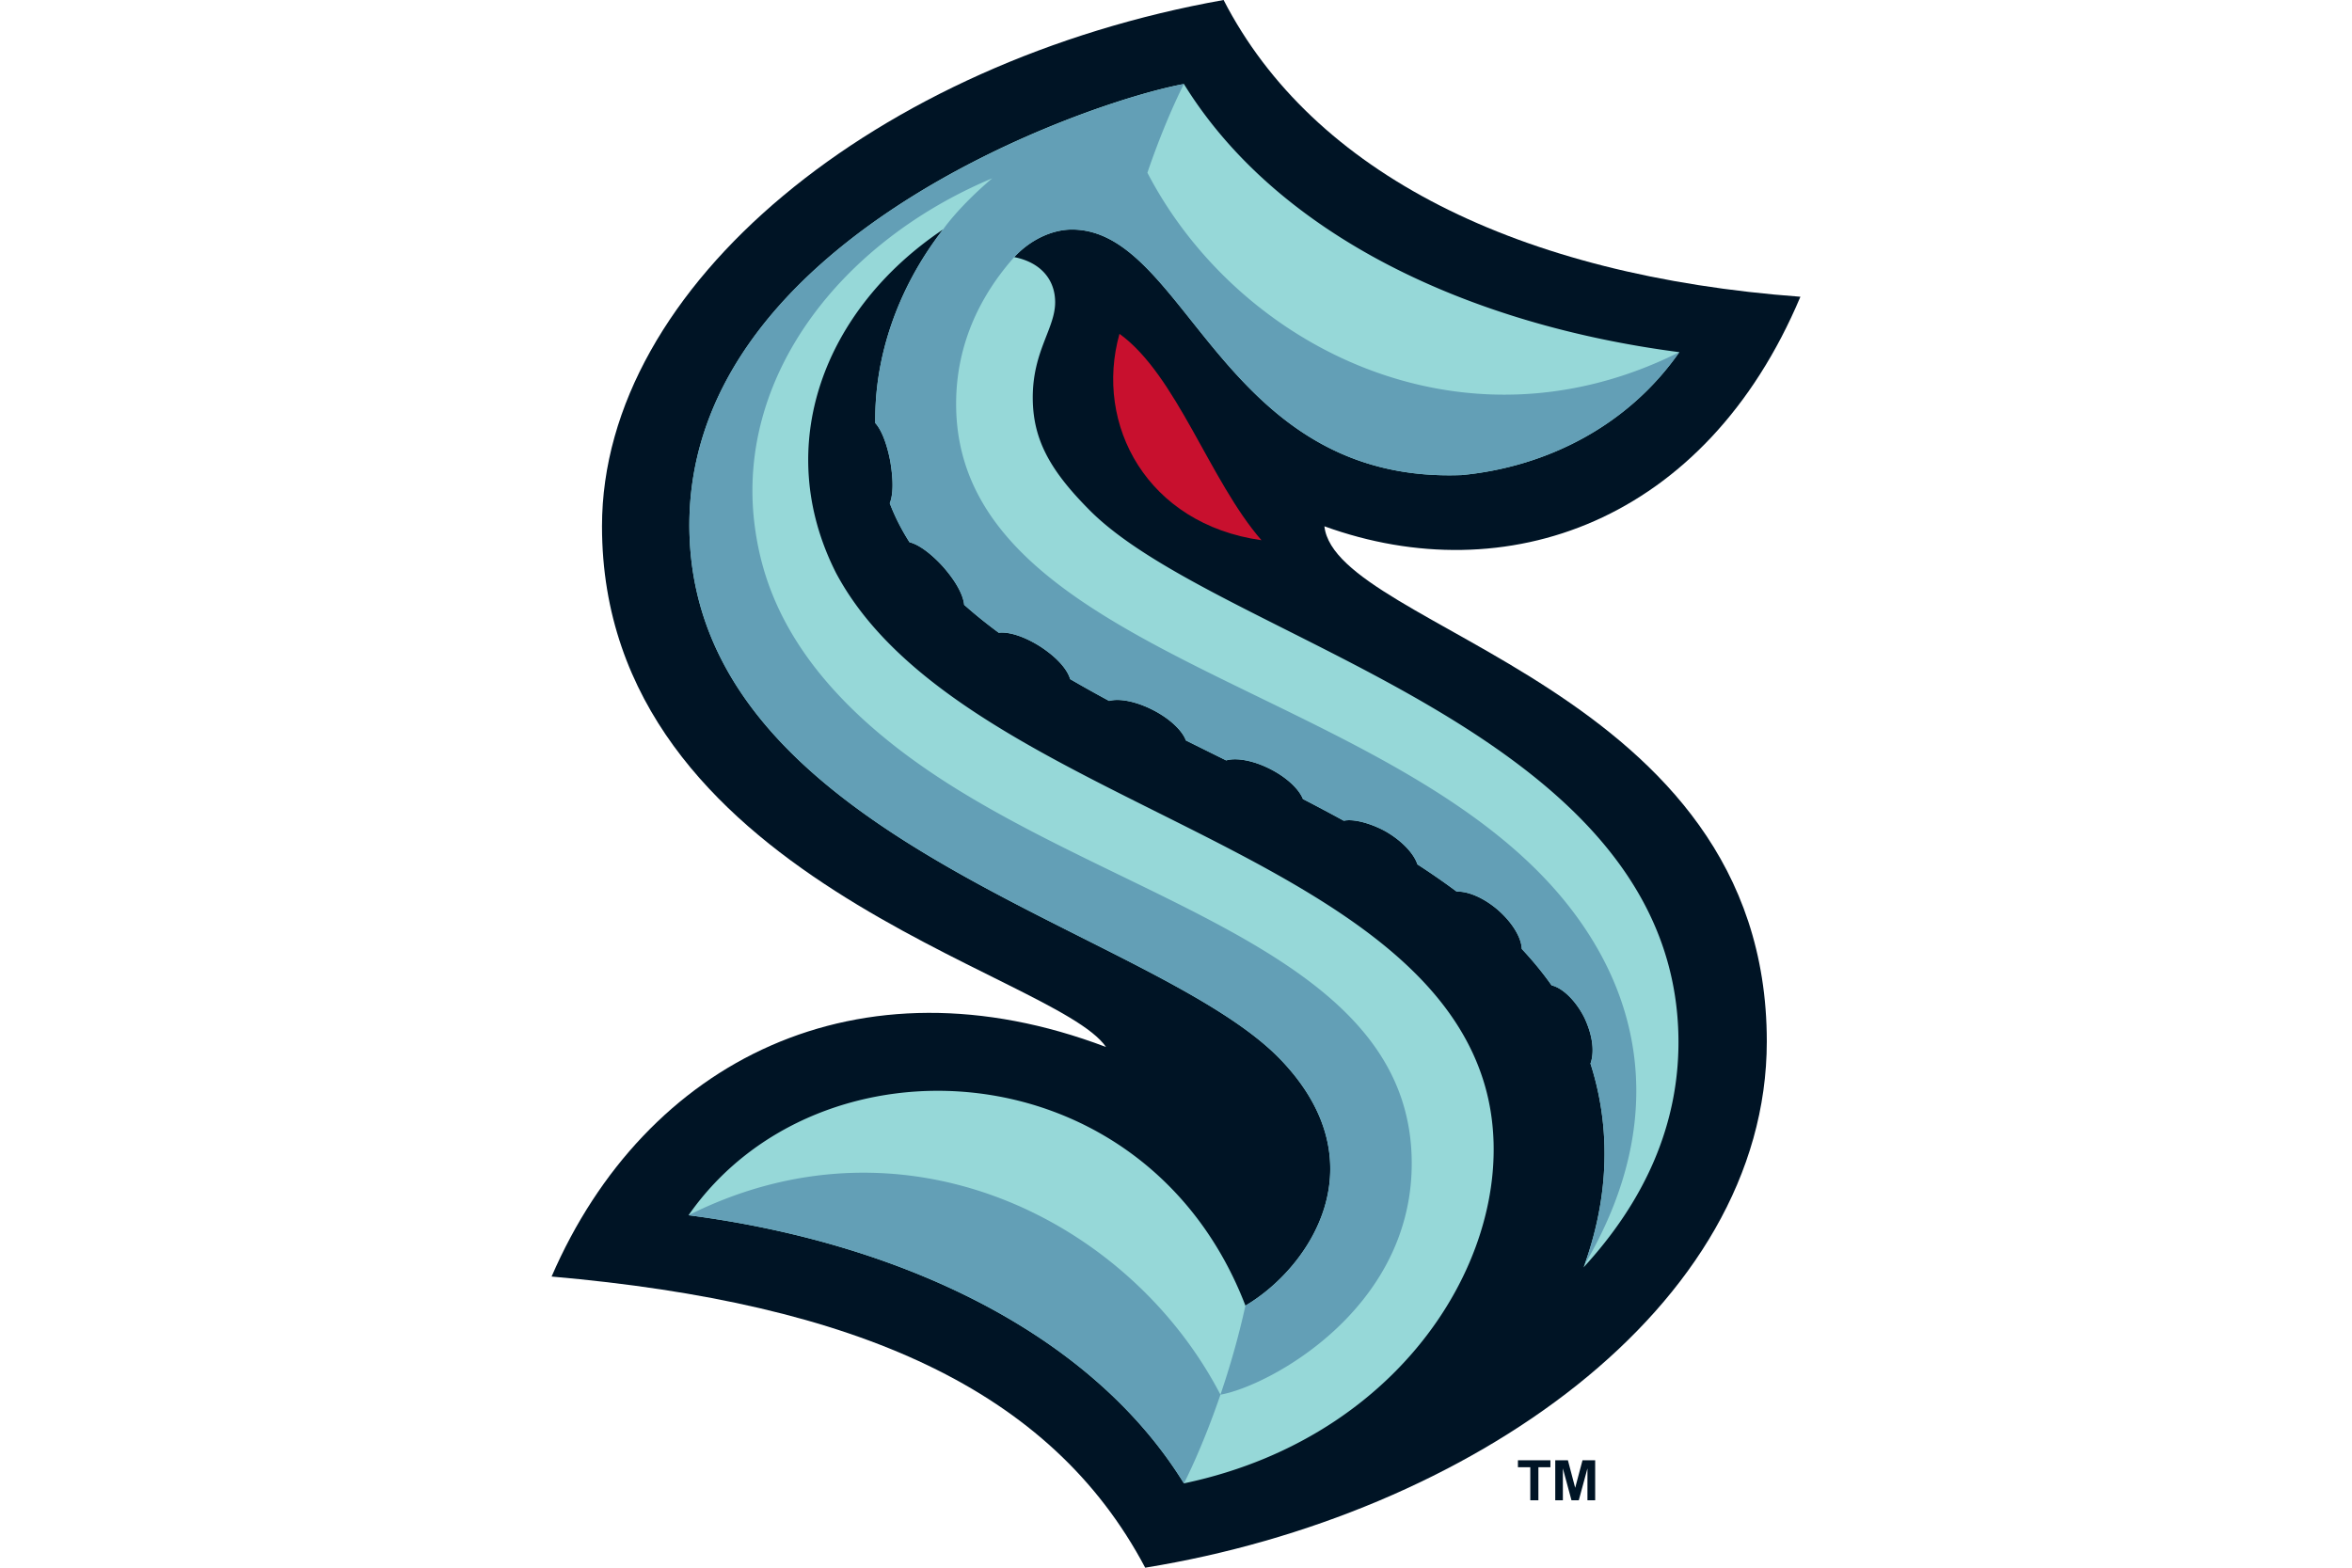 <svg xmlns="http://www.w3.org/2000/svg" fill="none" viewBox="0 0 960 640">
  <path fill="#001425" d="M225.143 521.143C349.845 532.046 428.94 567.213 467.429 640c131.803-21.362 253.714-105.894 253.714-214.857 0-145.171-175.882-167.991-180.572-210.286 73.982 26.813 155.423-1.41 194.286-93.714C619.927 112.654 535.8 70.723 499.43 0 358.465 25.097 245.714 116.317 245.714 214.857c0 143.93 184.99 182.035 205.715 212.572-100.964-38.284-188.042 5.346-226.286 93.714Z"/>
  <path fill="#96D8D8" d="M443.888 207.418c-15.78-16.032-22.353-28.585-22.353-45.155 0-18.948 9.14-28.219 9.14-38.848 0-9.121-5.73-16.276-16.71-18.455 6.517-7.014 15.347-11.251 23.566-11.251 47.044 0 60.935 103.967 159.088 100.234 34.985-3.354 68.037-20.366 88.813-50.18-85.716-11.127-163.966-47.554-202.198-109.468-39.665 7.22-205.987 64.614-201.78 184.576 4.385 125.099 189.377 159.862 241.125 213.583 40.802 42.359 12.066 85.044-14.237 100.565-40.631-105.67-174.152-113.187-227.307-36.91C366.75 507.237 445 543.663 483.233 605.577c94.552-19.837 140.164-102.747 122.802-162.549-28.731-98.969-215.29-116.379-264.774-209.08-26.444-52.157-4.7-107.849 43.645-140.253-18.971 24.457-28.052 52.647-27.643 79.028 4.287 4.678 6.12 15.638 6.157 15.86.624 3.83 1.749 11.91-.252 16.861 2.112 5.547 4.824 10.843 8.063 15.92 6.473 1.62 13.748 10.06 13.9 10.233 7.12 8.186 8.229 13.35 8.408 15.315 4.398 3.922 9.119 7.715 14.11 11.403 4.164-.497 10.502 1.524 16.967 5.633 7.433 4.867 11.137 9.68 12.186 13.298a556.122 556.122 0 0 0 15.911 8.898c4.159-1.132 10.994.188 17.873 3.703 6.885 3.523 11.965 8.365 13.45 12.426 5.451 2.72 10.942 5.435 16.444 8.159 4.157-1.203 11.06-.01 17.998 3.523 6.787 3.457 11.749 8.22 13.333 12.244a803.372 803.372 0 0 1 16.666 8.864c5.107-1.039 13.25 2.068 17.683 4.701 6.548 3.917 11.052 8.994 12.375 13.108 5.547 3.602 10.914 7.304 16.048 11.131 4.34-.202 10.723 2.282 16.683 7.358 6.424 5.593 9.726 11.746 9.869 16.029 4.45 4.753 8.526 9.7 12.17 14.864 5.258 1.316 10.565 7.4 13.515 13.505 4.09 8.906 3.552 15.184 2.352 18.424 7.097 22.142 9.01 50.022-2.401 82.097-.118.335-.268.727-.434 1.142 23.876-25.993 40.023-57.997 38.676-96.42-4.387-125.098-189.377-159.862-241.126-213.584h.001Z"/>
  <path fill="#C8102E" d="M514.882 220.542c-21.14-24.316-34.642-67.412-57.95-84.254-10.452 37.109 11.323 77.706 57.95 84.254Z"/>
  <path fill="#639FB6" d="M498.141 569.365c-7.623 22.345-14.907 36.212-14.907 36.212-38.233-61.914-116.483-98.34-202.199-109.468 88.566-44.403 180.261 2.312 217.106 73.256Zm187.29-425.601c-88.566 44.402-180.26-2.313-217.105-73.256 7.623-22.345 14.908-36.213 14.908-36.213-37.455 6.82-206.022 63.606-201.78 184.576 4.385 125.099 189.377 159.862 241.125 213.583 40.802 42.359 12.066 85.044-14.237 100.565-3.001 13.607-6.638 25.9-10.202 36.346 19.27-3.357 77.688-34.281 78.072-93.792.53-82.02-105.48-103.752-185.831-153.527-66.139-40.971-78.977-81.628-82.33-107.36-7.886-60.536 34.833-115.82 96.934-141.9-8.908 7.595-15.817 15-20.08 20.909-18.97 24.457-28.051 52.647-27.642 79.028 4.287 4.678 6.12 15.639 6.157 15.86.624 3.83 1.749 11.91-.252 16.861 2.112 5.547 4.824 10.843 8.063 15.92 6.473 1.62 13.748 10.06 13.9 10.233 7.12 8.186 8.229 13.351 8.408 15.315 4.398 3.922 9.119 7.715 14.11 11.403 4.164-.497 10.502 1.524 16.967 5.633 7.433 4.866 11.137 9.68 12.186 13.298a556.122 556.122 0 0 0 15.911 8.898c4.159-1.132 10.994.188 17.873 3.703 6.885 3.523 11.965 8.365 13.45 12.426 5.451 2.72 10.942 5.434 16.444 8.159 4.157-1.203 11.06-.009 17.998 3.523 6.787 3.457 11.749 8.22 13.333 12.245 5.62 2.91 11.186 5.86 16.666 8.863 5.107-1.039 13.25 2.068 17.683 4.701 6.548 3.917 11.052 8.994 12.375 13.108 5.547 3.602 10.914 7.304 16.048 11.131 4.34-.202 10.723 2.282 16.683 7.358 6.424 5.593 9.726 11.746 9.869 16.03 4.45 4.752 8.526 9.698 12.17 14.864 5.258 1.315 10.565 7.399 13.515 13.504 4.09 8.906 3.552 15.184 2.352 18.424 7.097 22.142 9.01 50.022-2.401 82.097 30.52-51.717 27.58-103.062-6.536-146.472-71.286-90.705-250.652-101.542-249.981-205.508.16-24.733 10.48-44.408 23.712-59.339 6.516-7.014 15.346-11.252 23.565-11.252 47.044 0 60.935 103.968 159.088 100.235 34.985-3.354 68.037-20.366 88.812-50.18Z"/>
  <path fill="#001425" d="M624.607 612.477v-13.5h-5.045v-2.83h13.261v2.83h-4.906v13.5h-3.31Zm10.19 0v-16.33h5.164l2.971 11.246 2.991-11.247h5.166v16.331h-3.151v-13.021l-3.532 13.021h-2.989l-3.511-13.021v13.021h-3.109Z"/>
</svg>
